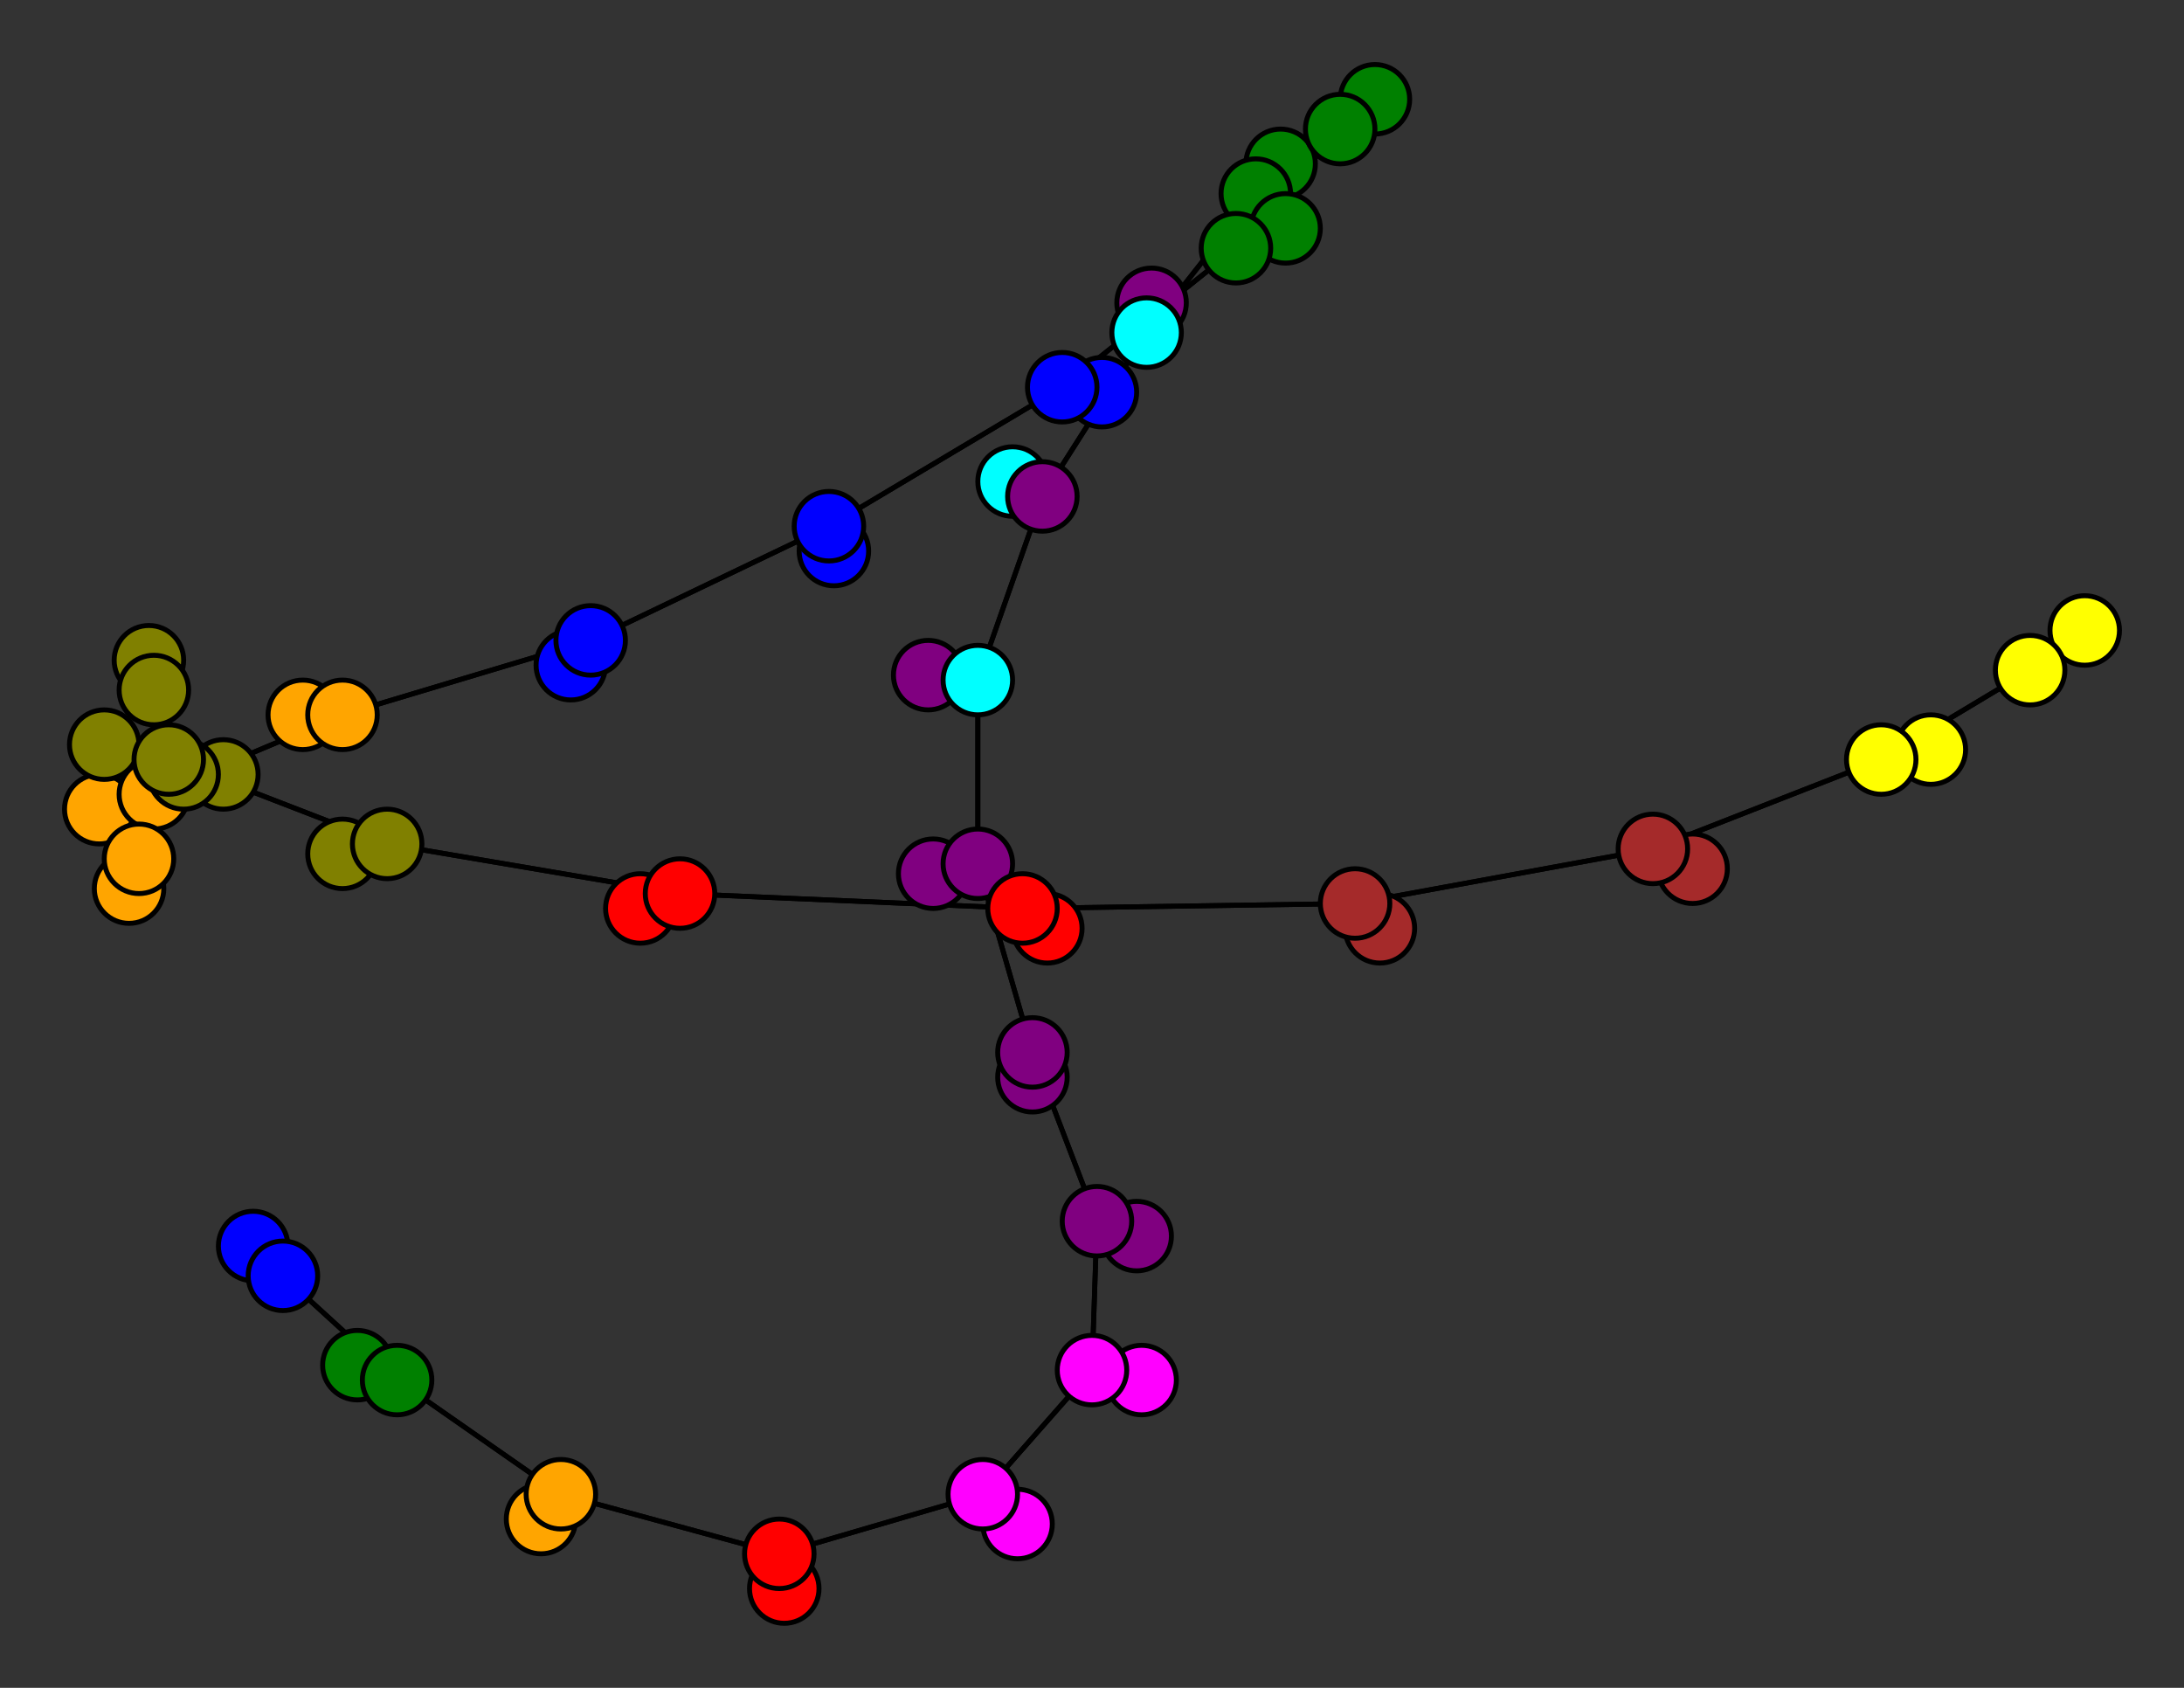 <svg width="440" height="340" xmlns="http://www.w3.org/2000/svg">
<rect width="100%" height="100%" fill="#333333" stroke="none"/>
<path stroke-width="1" stroke="black" d="M 51 251 57 257"/>
<path stroke-width="1" stroke="black" d="M 31 139 37 156"/>
<path stroke-width="1" stroke="black" d="M 30 133 31 139"/>
<path stroke-width="1" stroke="black" d="M 37 156 31 139"/>
<path stroke-width="1" stroke="black" d="M 37 156 45 156"/>
<path stroke-width="1" stroke="black" d="M 37 156 28 173"/>
<path stroke-width="1" stroke="black" d="M 45 156 37 156"/>
<path stroke-width="1" stroke="black" d="M 28 173 37 156"/>
<path stroke-width="1" stroke="black" d="M 28 173 26 179"/>
<path stroke-width="1" stroke="black" d="M 28 173 31 160"/>
<path stroke-width="1" stroke="black" d="M 26 179 28 173"/>
<path stroke-width="1" stroke="black" d="M 31 160 28 173"/>
<path stroke-width="1" stroke="black" d="M 31 160 20 163"/>
<path stroke-width="1" stroke="black" d="M 31 139 30 133"/>
<path stroke-width="1" stroke="black" d="M 31 160 69 144"/>
<path stroke-width="1" stroke="black" d="M 69 144 31 160"/>
<path stroke-width="1" stroke="black" d="M 69 144 61 144"/>
<path stroke-width="1" stroke="black" d="M 69 144 119 129"/>
<path stroke-width="1" stroke="black" d="M 61 144 69 144"/>
<path stroke-width="1" stroke="black" d="M 119 129 69 144"/>
<path stroke-width="1" stroke="black" d="M 119 129 115 134"/>
<path stroke-width="1" stroke="black" d="M 119 129 167 106"/>
<path stroke-width="1" stroke="black" d="M 115 134 119 129"/>
<path stroke-width="1" stroke="black" d="M 167 106 119 129"/>
<path stroke-width="1" stroke="black" d="M 167 106 168 111"/>
<path stroke-width="1" stroke="black" d="M 167 106 214 78"/>
<path stroke-width="1" stroke="black" d="M 168 111 167 106"/>
<path stroke-width="1" stroke="black" d="M 20 163 31 160"/>
<path stroke-width="1" stroke="black" d="M 31 139 34 153"/>
<path stroke-width="1" stroke="black" d="M 21 150 34 153"/>
<path stroke-width="1" stroke="black" d="M 34 153 31 139"/>
<path stroke-width="1" stroke="black" d="M 420 127 409 135"/>
<path stroke-width="1" stroke="black" d="M 379 153 409 135"/>
<path stroke-width="1" stroke="black" d="M 379 153 389 151"/>
<path stroke-width="1" stroke="black" d="M 379 153 333 171"/>
<path stroke-width="1" stroke="black" d="M 389 151 379 153"/>
<path stroke-width="1" stroke="black" d="M 333 171 379 153"/>
<path stroke-width="1" stroke="black" d="M 333 171 341 175"/>
<path stroke-width="1" stroke="black" d="M 333 171 273 182"/>
<path stroke-width="1" stroke="black" d="M 341 175 333 171"/>
<path stroke-width="1" stroke="black" d="M 273 182 333 171"/>
<path stroke-width="1" stroke="black" d="M 273 182 278 187"/>
<path stroke-width="1" stroke="black" d="M 273 182 206 183"/>
<path stroke-width="1" stroke="black" d="M 278 187 273 182"/>
<path stroke-width="1" stroke="black" d="M 206 183 273 182"/>
<path stroke-width="1" stroke="black" d="M 206 183 211 187"/>
<path stroke-width="1" stroke="black" d="M 206 183 137 180"/>
<path stroke-width="1" stroke="black" d="M 211 187 206 183"/>
<path stroke-width="1" stroke="black" d="M 137 180 206 183"/>
<path stroke-width="1" stroke="black" d="M 137 180 129 183"/>
<path stroke-width="1" stroke="black" d="M 137 180 78 170"/>
<path stroke-width="1" stroke="black" d="M 129 183 137 180"/>
<path stroke-width="1" stroke="black" d="M 78 170 137 180"/>
<path stroke-width="1" stroke="black" d="M 78 170 69 172"/>
<path stroke-width="1" stroke="black" d="M 78 170 34 153"/>
<path stroke-width="1" stroke="black" d="M 69 172 78 170"/>
<path stroke-width="1" stroke="black" d="M 34 153 78 170"/>
<path stroke-width="1" stroke="black" d="M 34 153 21 150"/>
<path stroke-width="1" stroke="black" d="M 214 78 167 106"/>
<path stroke-width="1" stroke="black" d="M 214 78 222 79"/>
<path stroke-width="1" stroke="black" d="M 214 78 249 50"/>
<path stroke-width="1" stroke="black" d="M 222 79 214 78"/>
<path stroke-width="1" stroke="black" d="M 208 217 208 212"/>
<path stroke-width="1" stroke="black" d="M 221 246 208 212"/>
<path stroke-width="1" stroke="black" d="M 221 246 229 249"/>
<path stroke-width="1" stroke="black" d="M 221 246 220 276"/>
<path stroke-width="1" stroke="black" d="M 229 249 221 246"/>
<path stroke-width="1" stroke="black" d="M 220 276 221 246"/>
<path stroke-width="1" stroke="black" d="M 220 276 230 278"/>
<path stroke-width="1" stroke="black" d="M 220 276 198 301"/>
<path stroke-width="1" stroke="black" d="M 230 278 220 276"/>
<path stroke-width="1" stroke="black" d="M 198 301 220 276"/>
<path stroke-width="1" stroke="black" d="M 198 301 205 307"/>
<path stroke-width="1" stroke="black" d="M 198 301 157 313"/>
<path stroke-width="1" stroke="black" d="M 205 307 198 301"/>
<path stroke-width="1" stroke="black" d="M 157 313 198 301"/>
<path stroke-width="1" stroke="black" d="M 157 313 158 320"/>
<path stroke-width="1" stroke="black" d="M 157 313 113 301"/>
<path stroke-width="1" stroke="black" d="M 158 320 157 313"/>
<path stroke-width="1" stroke="black" d="M 113 301 157 313"/>
<path stroke-width="1" stroke="black" d="M 113 301 109 306"/>
<path stroke-width="1" stroke="black" d="M 113 301 80 278"/>
<path stroke-width="1" stroke="black" d="M 109 306 113 301"/>
<path stroke-width="1" stroke="black" d="M 80 278 113 301"/>
<path stroke-width="1" stroke="black" d="M 80 278 72 275"/>
<path stroke-width="1" stroke="black" d="M 80 278 57 257"/>
<path stroke-width="1" stroke="black" d="M 72 275 80 278"/>
<path stroke-width="1" stroke="black" d="M 57 257 80 278"/>
<path stroke-width="1" stroke="black" d="M 57 257 51 251"/>
<path stroke-width="1" stroke="black" d="M 208 212 221 246"/>
<path stroke-width="1" stroke="black" d="M 409 135 379 153"/>
<path stroke-width="1" stroke="black" d="M 208 212 208 217"/>
<path stroke-width="1" stroke="black" d="M 188 176 197 174"/>
<path stroke-width="1" stroke="black" d="M 249 50 214 78"/>
<path stroke-width="1" stroke="black" d="M 249 50 259 46"/>
<path stroke-width="1" stroke="black" d="M 249 50 270 26"/>
<path stroke-width="1" stroke="black" d="M 259 46 249 50"/>
<path stroke-width="1" stroke="black" d="M 270 26 249 50"/>
<path stroke-width="1" stroke="black" d="M 270 26 277 20"/>
<path stroke-width="1" stroke="black" d="M 270 26 253 39"/>
<path stroke-width="1" stroke="black" d="M 277 20 270 26"/>
<path stroke-width="1" stroke="black" d="M 253 39 270 26"/>
<path stroke-width="1" stroke="black" d="M 253 39 258 33"/>
<path stroke-width="1" stroke="black" d="M 253 39 231 67"/>
<path stroke-width="1" stroke="black" d="M 258 33 253 39"/>
<path stroke-width="1" stroke="black" d="M 231 67 253 39"/>
<path stroke-width="1" stroke="black" d="M 231 67 232 61"/>
<path stroke-width="1" stroke="black" d="M 231 67 210 100"/>
<path stroke-width="1" stroke="black" d="M 232 61 231 67"/>
<path stroke-width="1" stroke="black" d="M 210 100 231 67"/>
<path stroke-width="1" stroke="black" d="M 210 100 204 97"/>
<path stroke-width="1" stroke="black" d="M 210 100 197 137"/>
<path stroke-width="1" stroke="black" d="M 204 97 210 100"/>
<path stroke-width="1" stroke="black" d="M 197 137 210 100"/>
<path stroke-width="1" stroke="black" d="M 197 137 187 136"/>
<path stroke-width="1" stroke="black" d="M 197 137 197 174"/>
<path stroke-width="1" stroke="black" d="M 187 136 197 137"/>
<path stroke-width="1" stroke="black" d="M 197 174 197 137"/>
<path stroke-width="1" stroke="black" d="M 197 174 188 176"/>
<path stroke-width="1" stroke="black" d="M 197 174 208 212"/>
<path stroke-width="1" stroke="black" d="M 208 212 197 174"/>
<path stroke-width="1" stroke="black" d="M 409 135 420 127"/>
<circle cx="51" cy="251" r="7.0" style="fill:blue;stroke:black;stroke-width:1.0"/>
<circle cx="57" cy="257" r="7.0" style="fill:blue;stroke:black;stroke-width:1.0"/>
<circle cx="72" cy="275" r="7.0" style="fill:green;stroke:black;stroke-width:1.0"/>
<circle cx="80" cy="278" r="7.0" style="fill:green;stroke:black;stroke-width:1.0"/>
<circle cx="109" cy="306" r="7.0" style="fill:orange;stroke:black;stroke-width:1.0"/>
<circle cx="113" cy="301" r="7.0" style="fill:orange;stroke:black;stroke-width:1.0"/>
<circle cx="158" cy="320" r="7.0" style="fill:red;stroke:black;stroke-width:1.0"/>
<circle cx="157" cy="313" r="7.0" style="fill:red;stroke:black;stroke-width:1.0"/>
<circle cx="205" cy="307" r="7.0" style="fill:fuchsia;stroke:black;stroke-width:1.0"/>
<circle cx="198" cy="301" r="7.0" style="fill:fuchsia;stroke:black;stroke-width:1.0"/>
<circle cx="230" cy="278" r="7.0" style="fill:fuchsia;stroke:black;stroke-width:1.0"/>
<circle cx="220" cy="276" r="7.0" style="fill:fuchsia;stroke:black;stroke-width:1.0"/>
<circle cx="229" cy="249" r="7.0" style="fill:purple;stroke:black;stroke-width:1.0"/>
<circle cx="221" cy="246" r="7.0" style="fill:purple;stroke:black;stroke-width:1.0"/>
<circle cx="208" cy="217" r="7.0" style="fill:purple;stroke:black;stroke-width:1.0"/>
<circle cx="208" cy="212" r="7.0" style="fill:purple;stroke:black;stroke-width:1.0"/>
<circle cx="188" cy="176" r="7.0" style="fill:purple;stroke:black;stroke-width:1.0"/>
<circle cx="197" cy="174" r="7.0" style="fill:purple;stroke:black;stroke-width:1.0"/>
<circle cx="187" cy="136" r="7.0" style="fill:purple;stroke:black;stroke-width:1.0"/>
<circle cx="197" cy="137" r="7.0" style="fill:aqua;stroke:black;stroke-width:1.0"/>
<circle cx="204" cy="97" r="7.0" style="fill:aqua;stroke:black;stroke-width:1.0"/>
<circle cx="210" cy="100" r="7.0" style="fill:purple;stroke:black;stroke-width:1.0"/>
<circle cx="232" cy="61" r="7.0" style="fill:purple;stroke:black;stroke-width:1.0"/>
<circle cx="231" cy="67" r="7.0" style="fill:aqua;stroke:black;stroke-width:1.0"/>
<circle cx="258" cy="33" r="7.0" style="fill:green;stroke:black;stroke-width:1.0"/>
<circle cx="253" cy="39" r="7.0" style="fill:green;stroke:black;stroke-width:1.0"/>
<circle cx="277" cy="20" r="7.0" style="fill:green;stroke:black;stroke-width:1.0"/>
<circle cx="270" cy="26" r="7.0" style="fill:green;stroke:black;stroke-width:1.0"/>
<circle cx="259" cy="46" r="7.0" style="fill:green;stroke:black;stroke-width:1.0"/>
<circle cx="249" cy="50" r="7.0" style="fill:green;stroke:black;stroke-width:1.0"/>
<circle cx="222" cy="79" r="7.0" style="fill:blue;stroke:black;stroke-width:1.0"/>
<circle cx="214" cy="78" r="7.0" style="fill:blue;stroke:black;stroke-width:1.0"/>
<circle cx="168" cy="111" r="7.0" style="fill:blue;stroke:black;stroke-width:1.0"/>
<circle cx="167" cy="106" r="7.0" style="fill:blue;stroke:black;stroke-width:1.0"/>
<circle cx="115" cy="134" r="7.0" style="fill:blue;stroke:black;stroke-width:1.0"/>
<circle cx="119" cy="129" r="7.0" style="fill:blue;stroke:black;stroke-width:1.0"/>
<circle cx="61" cy="144" r="7.0" style="fill:orange;stroke:black;stroke-width:1.0"/>
<circle cx="69" cy="144" r="7.0" style="fill:orange;stroke:black;stroke-width:1.0"/>
<circle cx="20" cy="163" r="7.0" style="fill:orange;stroke:black;stroke-width:1.0"/>
<circle cx="31" cy="160" r="7.0" style="fill:orange;stroke:black;stroke-width:1.0"/>
<circle cx="26" cy="179" r="7.0" style="fill:orange;stroke:black;stroke-width:1.0"/>
<circle cx="28" cy="173" r="7.0" style="fill:orange;stroke:black;stroke-width:1.0"/>
<circle cx="45" cy="156" r="7.0" style="fill:olive;stroke:black;stroke-width:1.0"/>
<circle cx="37" cy="156" r="7.0" style="fill:olive;stroke:black;stroke-width:1.0"/>
<circle cx="30" cy="133" r="7.0" style="fill:olive;stroke:black;stroke-width:1.0"/>
<circle cx="31" cy="139" r="7.0" style="fill:olive;stroke:black;stroke-width:1.0"/>
<circle cx="21" cy="150" r="7.0" style="fill:olive;stroke:black;stroke-width:1.0"/>
<circle cx="34" cy="153" r="7.0" style="fill:olive;stroke:black;stroke-width:1.0"/>
<circle cx="69" cy="172" r="7.0" style="fill:olive;stroke:black;stroke-width:1.0"/>
<circle cx="78" cy="170" r="7.0" style="fill:olive;stroke:black;stroke-width:1.0"/>
<circle cx="129" cy="183" r="7.0" style="fill:red;stroke:black;stroke-width:1.0"/>
<circle cx="137" cy="180" r="7.0" style="fill:red;stroke:black;stroke-width:1.0"/>
<circle cx="211" cy="187" r="7.0" style="fill:red;stroke:black;stroke-width:1.0"/>
<circle cx="206" cy="183" r="7.0" style="fill:red;stroke:black;stroke-width:1.0"/>
<circle cx="278" cy="187" r="7.0" style="fill:brown;stroke:black;stroke-width:1.0"/>
<circle cx="273" cy="182" r="7.0" style="fill:brown;stroke:black;stroke-width:1.0"/>
<circle cx="341" cy="175" r="7.0" style="fill:brown;stroke:black;stroke-width:1.0"/>
<circle cx="333" cy="171" r="7.0" style="fill:brown;stroke:black;stroke-width:1.0"/>
<circle cx="389" cy="151" r="7.0" style="fill:yellow;stroke:black;stroke-width:1.0"/>
<circle cx="379" cy="153" r="7.0" style="fill:yellow;stroke:black;stroke-width:1.0"/>
<circle cx="420" cy="127" r="7.0" style="fill:yellow;stroke:black;stroke-width:1.0"/>
<circle cx="409" cy="135" r="7.0" style="fill:yellow;stroke:black;stroke-width:1.0"/>
</svg>
